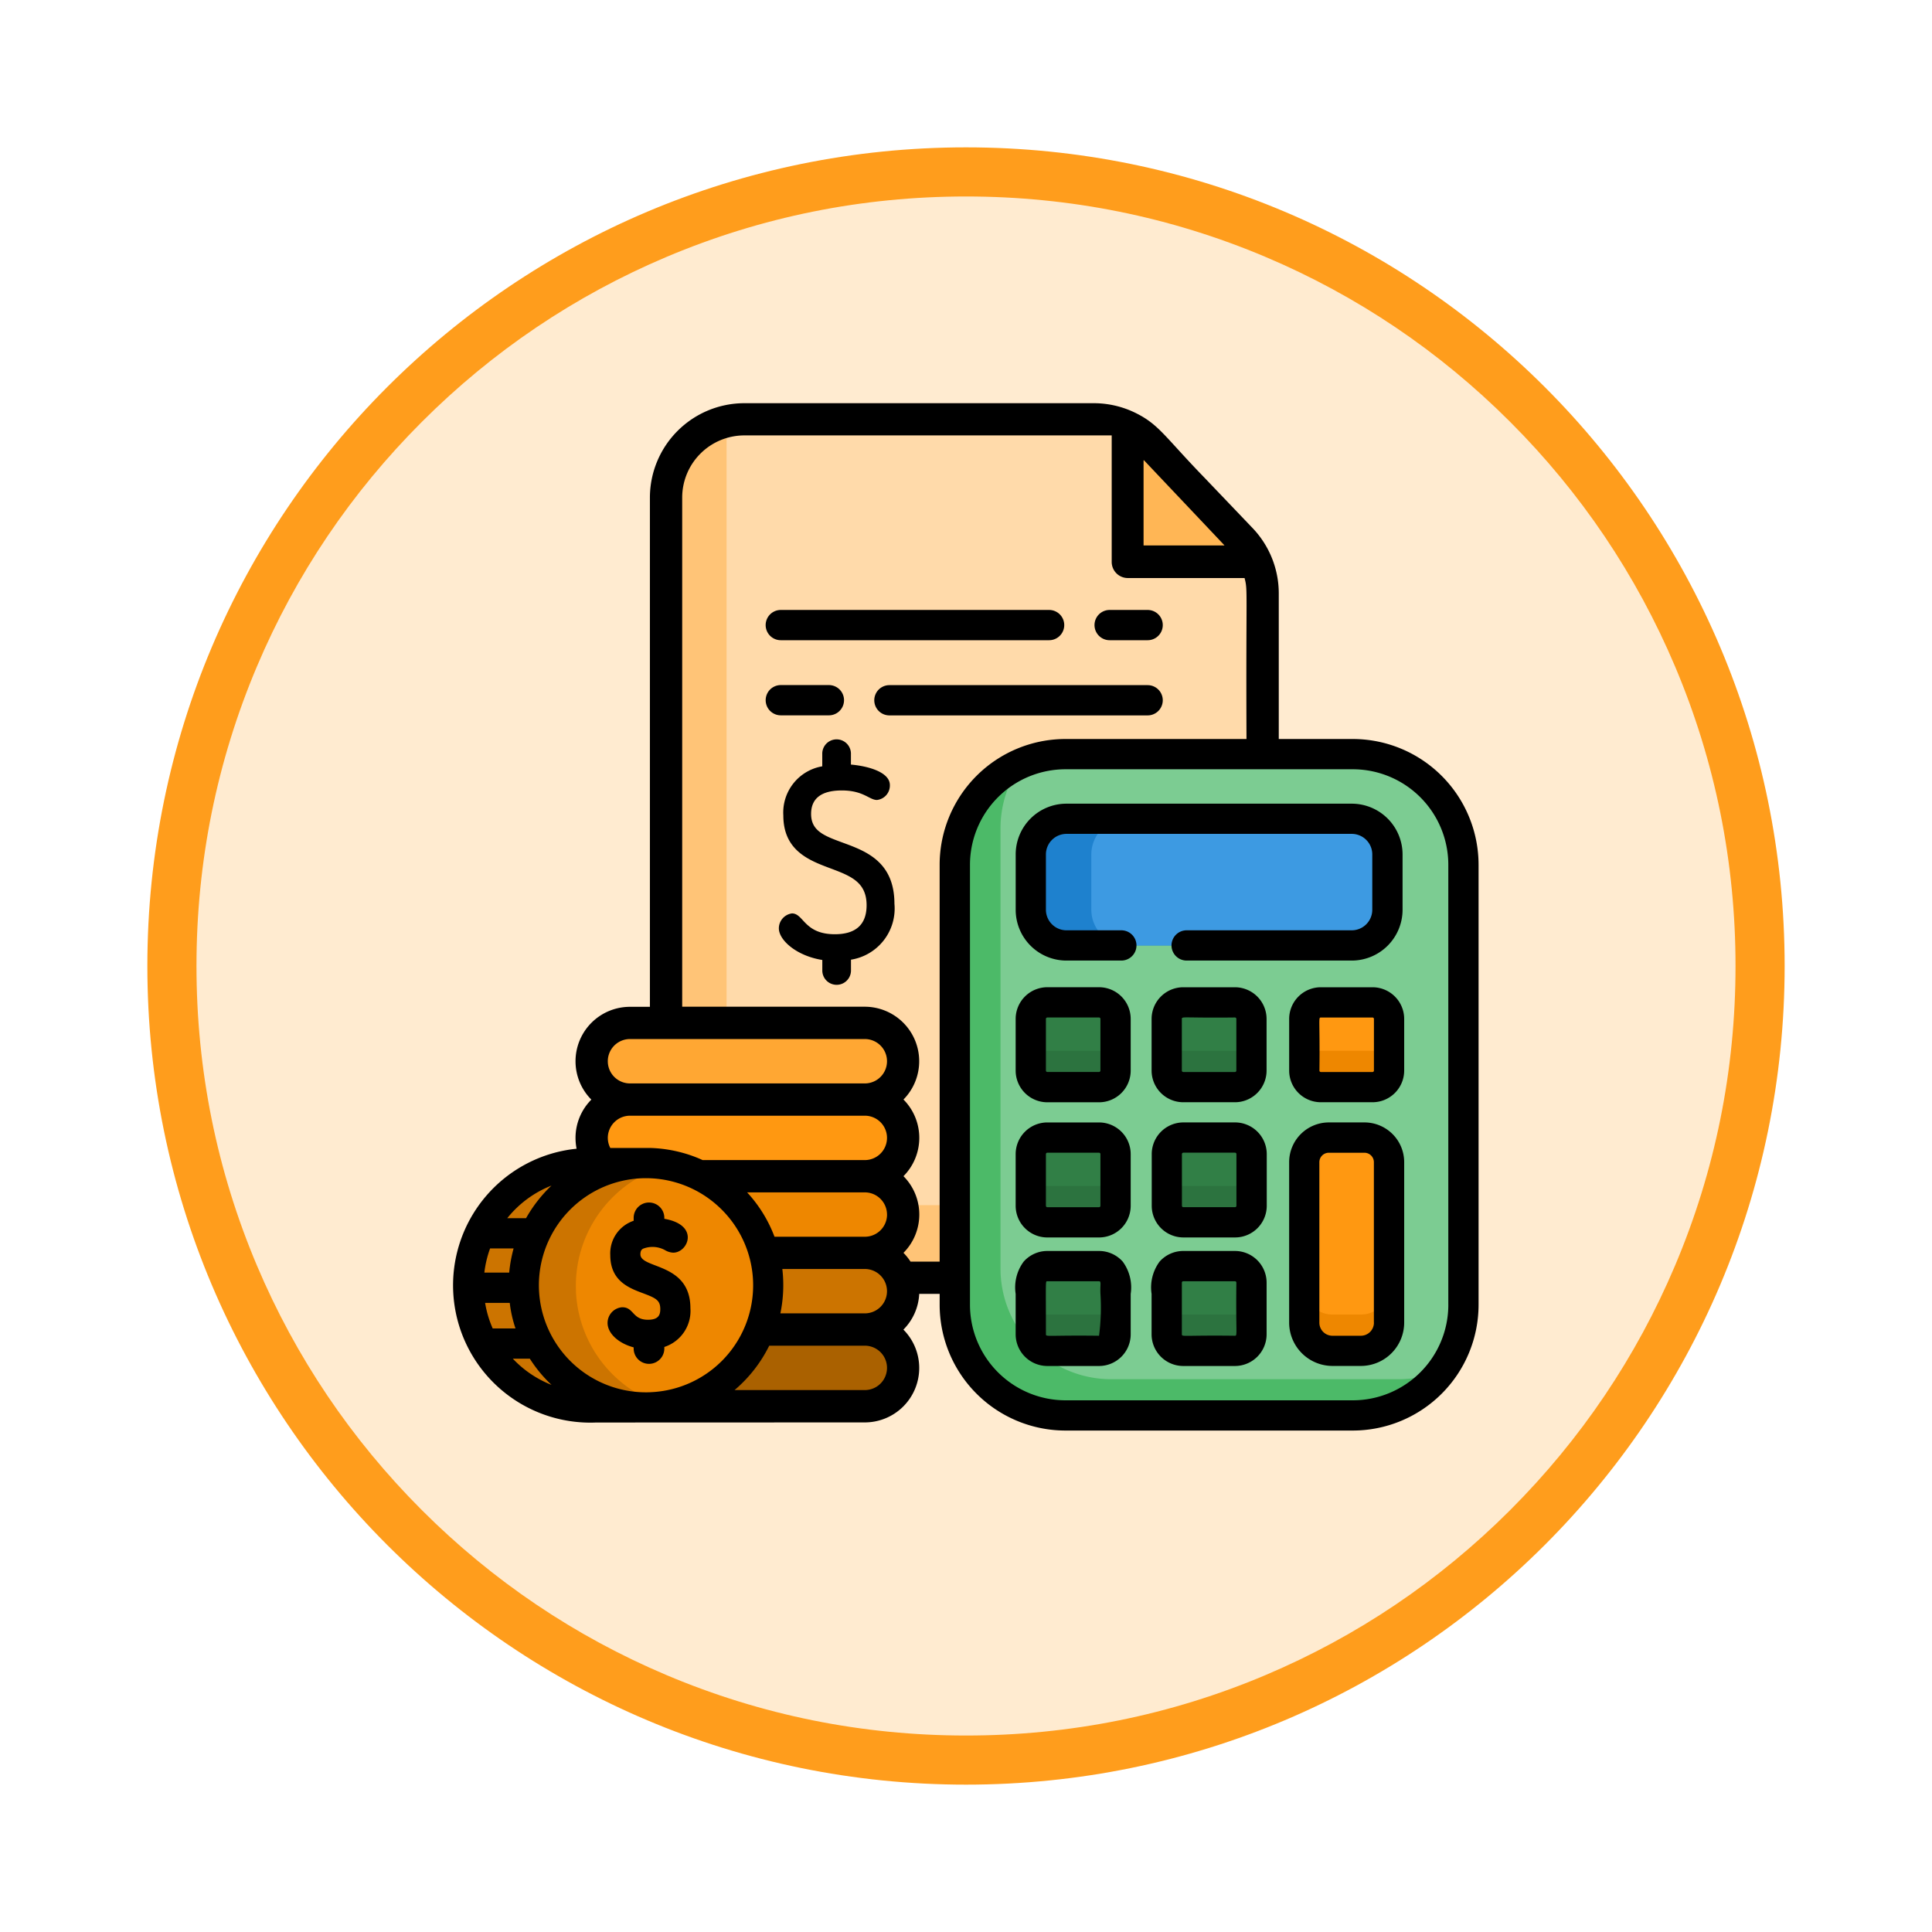 <svg xmlns="http://www.w3.org/2000/svg" xmlns:xlink="http://www.w3.org/1999/xlink" width="118" height="118" viewBox="0 0 118 118">
  <defs>
    <filter id="Trazado_982547" x="0" y="0" width="118" height="118" filterUnits="userSpaceOnUse">
      <feOffset dy="3" input="SourceAlpha"/>
      <feGaussianBlur stdDeviation="3" result="blur"/>
      <feFlood flood-opacity="0.161"/>
      <feComposite operator="in" in2="blur"/>
      <feComposite in="SourceGraphic"/>
    </filter>
  </defs>
  <g id="Grupo_1227745" data-name="Grupo 1227745" transform="translate(-320.888 -4270.926)">
    <g id="Grupo_1225721" data-name="Grupo 1225721" transform="translate(0 2967)">
      <g id="Grupo_1224853" data-name="Grupo 1224853" transform="translate(329.888 1309.926)">
        <g id="Grupo_1174813" data-name="Grupo 1174813">
          <g id="Grupo_1201680" data-name="Grupo 1201680">
            <g id="Grupo_1201330" data-name="Grupo 1201330">
              <g id="Grupo_1172010" data-name="Grupo 1172010">
                <g id="Grupo_1171046" data-name="Grupo 1171046">
                  <g id="Grupo_1148525" data-name="Grupo 1148525">
                    <g transform="matrix(1, 0, 0, 1, -9, -6)" filter="url(#Trazado_982547)">
                      <g id="Trazado_982547-2" data-name="Trazado 982547" transform="translate(9 6)" fill="#ffebd0">
                        <path d="M 50 98.5 C 43.452 98.5 37.1 97.218 31.122 94.689 C 25.347 92.247 20.16 88.749 15.705 84.295 C 11.251 79.84 7.753 74.653 5.311 68.878 C 2.782 62.9 1.5 56.548 1.5 50 C 1.5 43.452 2.782 37.1 5.311 31.122 C 7.753 25.347 11.251 20.16 15.705 15.705 C 20.16 11.251 25.347 7.753 31.122 5.311 C 37.1 2.782 43.452 1.5 50 1.5 C 56.548 1.5 62.9 2.782 68.878 5.311 C 74.653 7.753 79.84 11.251 84.295 15.705 C 88.749 20.16 92.247 25.347 94.689 31.122 C 97.218 37.1 98.5 43.452 98.5 50 C 98.5 56.548 97.218 62.9 94.689 68.878 C 92.247 74.653 88.749 79.84 84.295 84.295 C 79.84 88.749 74.653 92.247 68.878 94.689 C 62.9 97.218 56.548 98.5 50 98.5 Z" stroke="none"/>
                        <path d="M 50 3 C 43.654 3 37.499 4.242 31.706 6.692 C 26.11 9.059 21.083 12.449 16.766 16.766 C 12.449 21.083 9.059 26.11 6.692 31.706 C 4.242 37.499 3 43.654 3 50 C 3 56.346 4.242 62.501 6.692 68.294 C 9.059 73.89 12.449 78.917 16.766 83.234 C 21.083 87.551 26.11 90.941 31.706 93.308 C 37.499 95.758 43.654 97 50 97 C 56.346 97 62.501 95.758 68.294 93.308 C 73.89 90.941 78.917 87.551 83.234 83.234 C 87.551 78.917 90.941 73.89 93.308 68.294 C 95.758 62.501 97 56.346 97 50 C 97 43.654 95.758 37.499 93.308 31.706 C 90.941 26.11 87.551 21.083 83.234 16.766 C 78.917 12.449 73.89 9.059 68.294 6.692 C 62.501 4.242 56.346 3 50 3 M 50 0 C 77.614 0 100 22.386 100 50 C 100 77.614 77.614 100 50 100 C 22.386 100 0 77.614 0 50 C 0 22.386 22.386 0 50 0 Z" stroke="none" fill="#ff9d1c"/>
                      </g>
                    </g>
                  </g>
                </g>
              </g>
            </g>
          </g>
        </g>
      </g>
    </g>
    <g id="presupuesto_1_" data-name="presupuesto (1)" transform="translate(348.031 4295.552)">
      <path id="Trazado_1183179" data-name="Trazado 1183179" d="M142.96,18.668V55.7c0,.074,0,.148,0,.222a4.781,4.781,0,0,1-4.776,4.558H111.3a4.78,4.78,0,0,1-4.781-4.78V12.825A4.774,4.774,0,0,1,111.3,8.044h21.348a4.765,4.765,0,0,1,2.076.476c1.292.622,1.655,1.407,3.976,3.78,2.67,2.9,3.308,3.2,3.852,4.452A4.728,4.728,0,0,1,142.96,18.668Z" transform="translate(-92.986 -7.058)" fill="#ffc477"/>
      <path id="Trazado_1183180" data-name="Trazado 1183180" d="M169.426,18.667V55.694c0,.074,0,.148,0,.222a4.8,4.8,0,0,1-1.079.122H141.466a4.78,4.78,0,0,1-4.781-4.78V8.388c0-.075,0-.149,0-.223a4.8,4.8,0,0,1,1.079-.122h21.348a4.788,4.788,0,0,1,3.493,1.518L165.17,12.3l2.93,3.066a4.811,4.811,0,0,1,1.326,3.3Z" transform="translate(-119.452 -7.057)" fill="#ffdaaa"/>
      <path id="Trazado_1183181" data-name="Trazado 1183181" d="M281.481,181.652V208.53a6.756,6.756,0,0,1-6.756,6.756H257.17a6.756,6.756,0,0,1-6.756-6.756V181.652a6.753,6.753,0,0,1,6.756-6.756h17.556A6.755,6.755,0,0,1,281.481,181.652Z" transform="translate(-219.242 -153.461)" fill="#4cba68"/>
      <path id="Trazado_1183182" data-name="Trazado 1183182" d="M301.48,181.652V208.53a6.72,6.72,0,0,1-1.309,4,6.728,6.728,0,0,1-2.654.542H279.962a6.756,6.756,0,0,1-6.756-6.756V179.434a6.72,6.72,0,0,1,1.309-4,6.728,6.728,0,0,1,2.654-.542h17.556A6.755,6.755,0,0,1,301.48,181.652Z" transform="translate(-239.241 -153.461)" fill="#7ccc92"/>
      <path id="Trazado_1183183" data-name="Trazado 1183183" d="M361.217,366.979v3.157a1.01,1.01,0,0,1-1.009,1.01h-3.158a1.01,1.01,0,0,1-1.01-1.01v-3.157a1.01,1.01,0,0,1,1.01-1.01h3.158A1.01,1.01,0,0,1,361.217,366.979Z" transform="translate(-311.922 -321.117)" fill="#2c733f"/>
      <path id="Trazado_1183184" data-name="Trazado 1183184" d="M310.079,209.256v3.382a2.178,2.178,0,0,1-2.178,2.178H290.475a2.179,2.179,0,0,1-2.178-2.178v-3.382a2.179,2.179,0,0,1,2.178-2.178H307.9A2.178,2.178,0,0,1,310.079,209.256Z" transform="translate(-252.483 -181.699)" fill="#1e81ce"/>
      <path id="Trazado_1183185" data-name="Trazado 1183185" d="M336.544,209.256v3.382a2.178,2.178,0,0,1-2.178,2.178H320.636a2.179,2.179,0,0,1-2.178-2.178v-3.382a2.179,2.179,0,0,1,2.178-2.178h13.729A2.178,2.178,0,0,1,336.544,209.256Z" transform="translate(-278.947 -181.699)" fill="#3d9ae2"/>
      <g id="Grupo_1227741" data-name="Grupo 1227741" transform="translate(35.814 36.596)">
        <path id="Trazado_1183186" data-name="Trazado 1183186" d="M293.476,366.979v3.157a1.01,1.01,0,0,1-1.01,1.01h-3.158a1.011,1.011,0,0,1-1.01-1.01v-3.157a1.011,1.011,0,0,1,1.01-1.01h3.158A1.01,1.01,0,0,1,293.476,366.979Z" transform="translate(-288.297 -357.714)" fill="#2c733f"/>
        <path id="Trazado_1183187" data-name="Trazado 1183187" d="M361.217,299.618v3.157a1.01,1.01,0,0,1-1.009,1.01h-3.158a1.01,1.01,0,0,1-1.01-1.01v-3.157a1.01,1.01,0,0,1,1.01-1.01h3.158A1.01,1.01,0,0,1,361.217,299.618Z" transform="translate(-347.737 -298.608)" fill="#2c733f"/>
      </g>
      <path id="Trazado_1183188" data-name="Trazado 1183188" d="M429.774,299.618v3.157a1.01,1.01,0,0,1-1.01,1.01h-3.157a1.01,1.01,0,0,1-1.01-1.01v-3.157a1.01,1.01,0,0,1,1.01-1.01h3.157A1.01,1.01,0,0,1,429.774,299.618Z" transform="translate(-372.077 -262.012)" fill="#ee8700"/>
      <g id="Grupo_1227742" data-name="Grupo 1227742" transform="translate(35.814 36.596)">
        <path id="Trazado_1183189" data-name="Trazado 1183189" d="M293.476,299.618v3.157a1.01,1.01,0,0,1-1.01,1.01h-3.158a1.011,1.011,0,0,1-1.01-1.01v-3.157a1.011,1.011,0,0,1,1.01-1.01h3.158A1.01,1.01,0,0,1,293.476,299.618Z" transform="translate(-288.297 -298.608)" fill="#2c733f"/>
        <path id="Trazado_1183190" data-name="Trazado 1183190" d="M361.217,431.04V434.2a1.01,1.01,0,0,1-1.009,1.01h-3.158a1.01,1.01,0,0,1-1.01-1.01V431.04a1.01,1.01,0,0,1,1.01-1.009h3.158A1.01,1.01,0,0,1,361.217,431.04Z" transform="translate(-347.737 -413.924)" fill="#2c733f"/>
        <path id="Trazado_1183191" data-name="Trazado 1183191" d="M293.476,431.04V434.2a1.01,1.01,0,0,1-1.01,1.01h-3.158a1.011,1.011,0,0,1-1.01-1.01V431.04a1.011,1.011,0,0,1,1.01-1.009h3.158A1.01,1.01,0,0,1,293.476,431.04Z" transform="translate(-288.297 -413.924)" fill="#2c733f"/>
      </g>
      <path id="Trazado_1183192" data-name="Trazado 1183192" d="M429.774,367.469v9.8A1.723,1.723,0,0,1,428.051,379h-1.732a1.723,1.723,0,0,1-1.723-1.724v-9.8a1.5,1.5,0,0,1,1.5-1.5h2.176A1.5,1.5,0,0,1,429.774,367.469Z" transform="translate(-372.077 -321.116)" fill="#ee8700"/>
      <g id="Grupo_1227743" data-name="Grupo 1227743" transform="translate(35.814 36.596)">
        <path id="Trazado_1183193" data-name="Trazado 1183193" d="M361.217,366.979v.939a1.01,1.01,0,0,1-1.009,1.01h-3.158a1.01,1.01,0,0,1-1.01-1.01v-.939a1.01,1.01,0,0,1,1.01-1.01h3.158A1.01,1.01,0,0,1,361.217,366.979Z" transform="translate(-347.737 -357.714)" fill="#317f46"/>
        <path id="Trazado_1183194" data-name="Trazado 1183194" d="M293.476,366.979v.939a1.01,1.01,0,0,1-1.01,1.01h-3.158a1.011,1.011,0,0,1-1.01-1.01v-.939a1.011,1.011,0,0,1,1.01-1.01h3.158A1.01,1.01,0,0,1,293.476,366.979Z" transform="translate(-288.297 -357.714)" fill="#317f46"/>
        <path id="Trazado_1183195" data-name="Trazado 1183195" d="M361.217,299.618v.939a1.01,1.01,0,0,1-1.009,1.01h-3.158a1.01,1.01,0,0,1-1.01-1.01v-.939a1.01,1.01,0,0,1,1.01-1.01h3.158A1.01,1.01,0,0,1,361.217,299.618Z" transform="translate(-347.737 -298.608)" fill="#317f46"/>
      </g>
      <path id="Trazado_1183196" data-name="Trazado 1183196" d="M429.774,299.618v.939a1.01,1.01,0,0,1-1.01,1.01h-3.157a1.01,1.01,0,0,1-1.01-1.01v-.939a1.01,1.01,0,0,1,1.01-1.01h3.157A1.01,1.01,0,0,1,429.774,299.618Z" transform="translate(-372.077 -262.012)" fill="#ff9811"/>
      <g id="Grupo_1227744" data-name="Grupo 1227744" transform="translate(35.814 36.596)">
        <path id="Trazado_1183197" data-name="Trazado 1183197" d="M293.476,299.618v.939a1.01,1.01,0,0,1-1.01,1.01h-3.158a1.011,1.011,0,0,1-1.01-1.01v-.939a1.011,1.011,0,0,1,1.01-1.01h3.158A1.01,1.01,0,0,1,293.476,299.618Z" transform="translate(-288.297 -298.608)" fill="#317f46"/>
        <path id="Trazado_1183198" data-name="Trazado 1183198" d="M361.217,431.04v.94a1.01,1.01,0,0,1-1.009,1.01h-3.158a1.01,1.01,0,0,1-1.01-1.01v-.94a1.01,1.01,0,0,1,1.01-1.009h3.158A1.01,1.01,0,0,1,361.217,431.04Z" transform="translate(-347.737 -413.924)" fill="#317f46"/>
        <path id="Trazado_1183199" data-name="Trazado 1183199" d="M293.476,431.04v.94a1.01,1.01,0,0,1-1.01,1.01h-3.158a1.011,1.011,0,0,1-1.01-1.01v-.94a1.011,1.011,0,0,1,1.01-1.009h3.158A1.01,1.01,0,0,1,293.476,431.04Z" transform="translate(-288.297 -413.924)" fill="#317f46"/>
      </g>
      <path id="Trazado_1183200" data-name="Trazado 1183200" d="M429.774,367.469v7.586a1.723,1.723,0,0,1-1.723,1.724h-1.732a1.723,1.723,0,0,1-1.723-1.724v-7.586a1.5,1.5,0,0,1,1.5-1.5h2.176A1.5,1.5,0,0,1,429.774,367.469Z" transform="translate(-372.077 -321.116)" fill="#ff9811"/>
      <path id="Trazado_1183201" data-name="Trazado 1183201" d="M344.49,20.156H338.5a1.838,1.838,0,0,1-1.838-1.838V11.924a4.775,4.775,0,0,1,1.417,1.042l2.56,2.738,2.93,3.066A4.733,4.733,0,0,1,344.49,20.156Z" transform="translate(-294.919 -10.463)" fill="#ffb655"/>
      <path id="Trazado_1183202" data-name="Trazado 1183202" d="M88.48,463.992a2.347,2.347,0,0,1-2.341,2.341H71.8a2.341,2.341,0,0,1,0-4.682H86.139A2.348,2.348,0,0,1,88.48,463.992Z" transform="translate(-60.462 -405.073)" fill="#aa6100"/>
      <path id="Trazado_1183203" data-name="Trazado 1183203" d="M88.48,425.787a2.347,2.347,0,0,1-2.341,2.341H71.8a2.341,2.341,0,0,1,0-4.682H86.139A2.348,2.348,0,0,1,88.48,425.787Z" transform="translate(-60.462 -371.55)" fill="#cc7400"/>
      <path id="Trazado_1183204" data-name="Trazado 1183204" d="M88.48,387.583a2.347,2.347,0,0,1-2.341,2.341H71.8a2.341,2.341,0,0,1,0-4.682H86.139A2.348,2.348,0,0,1,88.48,387.583Z" transform="translate(-60.462 -338.028)" fill="#ee8700"/>
      <path id="Trazado_1183205" data-name="Trazado 1183205" d="M88.48,349.377a2.347,2.347,0,0,1-2.341,2.341H71.8a2.348,2.348,0,0,1-2.341-2.341,2.347,2.347,0,0,1,2.341-2.341H86.139A2.348,2.348,0,0,1,88.48,349.377Z" transform="translate(-60.462 -304.505)" fill="#ff9811"/>
      <path id="Trazado_1183206" data-name="Trazado 1183206" d="M86.139,313.516H71.8a2.348,2.348,0,0,1-2.341-2.341h0a2.348,2.348,0,0,1,2.341-2.341H86.139a2.348,2.348,0,0,1,2.341,2.341h0A2.348,2.348,0,0,1,86.139,313.516Z" transform="translate(-60.462 -270.985)" fill="#ffa733"/>
      <path id="Trazado_1183207" data-name="Trazado 1183207" d="M26.866,384.92a7.617,7.617,0,0,0-7.938-7.295H15.943a7.627,7.627,0,0,0,.652,15.241h2.332v0c.213.009.427.011.644,0a7.75,7.75,0,0,0,1.417-.193,7.628,7.628,0,0,0,5.879-7.15v-.009C26.875,385.317,26.875,385.12,26.866,384.92Z" transform="translate(-7.084 -331.339)" fill="#cc7400"/>
      <path id="Trazado_1183208" data-name="Trazado 1183208" d="M73.317,386.949v.009a7.628,7.628,0,0,1-5.879,7.15,7.631,7.631,0,0,1-5.871-7.1c0-.017,0-.033,0-.05v-.009a7.63,7.63,0,0,1,5.877-7.694,7.629,7.629,0,0,1,5.874,7.1C73.325,386.555,73.325,386.753,73.317,386.949Z" transform="translate(-53.534 -332.775)" fill="#ee8700"/>
      <path id="Trazado_1183209" data-name="Trazado 1183209" d="M55.483,20.51H50.96v-8.9a5.781,5.781,0,0,0-1.6-3.984L46.439,4.568C43.959,2.012,43.646,1.29,42.169.573A5.78,5.78,0,0,0,39.666,0H18.318a5.773,5.773,0,0,0-5.767,5.767v31.1H11.335a3.325,3.325,0,0,0-2.361,5.668,3.315,3.315,0,0,0-.966,2.341,3.413,3.413,0,0,0,.065.658,8.386,8.386,0,0,0,1.2,16.722l16.4-.006a3.325,3.325,0,0,0,2.361-5.668A3.309,3.309,0,0,0,29,54.4h1.248v.667a7.688,7.688,0,0,0,7.68,7.68H55.483a7.688,7.688,0,0,0,7.68-7.68V28.19A7.688,7.688,0,0,0,55.483,20.51ZM42.728,3.486C46.6,7.578,47.472,8.5,47.635,8.674c0,0,0,0,0,0h0l0,.006h0a.021.021,0,0,0,.007.007l0,0s0,0,0,0,0,0,0,0,0,0,0,0h-4.94V3.486ZM11.335,38.835H25.677a1.355,1.355,0,1,1,0,2.711H11.335a1.355,1.355,0,1,1,0-2.711Zm0,4.682H25.677a1.355,1.355,0,1,1,0,2.711H15.771a8.029,8.029,0,0,0-1.248-.451,8.31,8.31,0,0,0-1.971-.29c-.193,0-.387,0-.58,0h-1.84a1.332,1.332,0,0,1-.152-.62A1.358,1.358,0,0,1,11.335,43.517Zm15.7,6.038a1.357,1.357,0,0,1-1.355,1.355H20.161A8.292,8.292,0,0,0,18.488,48.2h7.19A1.358,1.358,0,0,1,27.033,49.555ZM6.54,47.785a8.506,8.506,0,0,0-1.553,1.991H3.839A6.51,6.51,0,0,1,6.54,47.785ZM2.79,51.625H4.226A8.51,8.51,0,0,0,3.957,53.1H2.44A6.477,6.477,0,0,1,2.79,51.625Zm.159,4.886a6.466,6.466,0,0,1-.463-1.56H3.991a7.438,7.438,0,0,0,.352,1.56Zm1.23,1.848c.6,0,.956,0,1.039,0a8.324,8.324,0,0,0,1.326,1.6A6.512,6.512,0,0,1,4.179,58.358Zm8.411,2.047a6.539,6.539,0,1,1,4.143-11.349A6.533,6.533,0,0,1,12.589,60.405Zm13.088-.131H17.721a8.444,8.444,0,0,0,2.118-2.711h5.838a1.355,1.355,0,0,1,0,2.711ZM27.022,54.4a1.356,1.356,0,0,1-1.344,1.19H20.52a8.469,8.469,0,0,0,.119-2.711h5.038A1.357,1.357,0,0,1,27.022,54.4Zm3.226-1.972H28.468a3.271,3.271,0,0,0-.43-.535,3.319,3.319,0,0,0,0-4.682,3.32,3.32,0,0,0,0-4.682,3.329,3.329,0,0,0-2.361-5.668H14.523V5.767a3.8,3.8,0,0,1,3.8-3.8H40.756V9.693a.985.985,0,0,0,.986.986h7.129c.206.8.079.535.117,9.831H37.927a7.688,7.688,0,0,0-7.68,7.68v24.24Zm31.068,2.638A5.838,5.838,0,0,1,55.483,60.9H37.927A5.839,5.839,0,0,1,32.1,55.069V28.19a5.839,5.839,0,0,1,5.832-5.832H55.483a5.838,5.838,0,0,1,5.832,5.832V55.069Z"/>
      <path id="Trazado_1183210" data-name="Trazado 1183210" d="M287.212,207.277h-3.353a1.258,1.258,0,0,1-1.254-1.254v-3.382a1.258,1.258,0,0,1,1.254-1.254h17.425a1.256,1.256,0,0,1,1.254,1.254v3.382a1.256,1.256,0,0,1-1.254,1.254H291.2a.924.924,0,0,0,0,1.848h10.088a3.106,3.106,0,0,0,3.1-3.1v-3.382a3.106,3.106,0,0,0-3.1-3.1H283.859a3.1,3.1,0,0,0-3.1,3.1v3.382a3.1,3.1,0,0,0,3.1,3.1h3.353a.924.924,0,1,0,0-1.848Z" transform="translate(-245.867 -175.083)"/>
      <path id="Trazado_1183211" data-name="Trazado 1183211" d="M282.691,365.455h3.158a1.936,1.936,0,0,0,1.934-1.934v-3.157a1.936,1.936,0,0,0-1.934-1.934h-3.158a1.937,1.937,0,0,0-1.934,1.934v3.157A1.937,1.937,0,0,0,282.691,365.455Zm-.086-5.091a.087.087,0,0,1,.086-.086h3.158a.087.087,0,0,1,.086.086v3.157a.087.087,0,0,1-.086.086h-3.158a.087.087,0,0,1-.086-.086Z" transform="translate(-245.867 -314.501)"/>
      <path id="Trazado_1183212" data-name="Trazado 1183212" d="M422.147,291.068H418.99A1.936,1.936,0,0,0,417.056,293v3.157a1.936,1.936,0,0,0,1.934,1.934h3.157a1.936,1.936,0,0,0,1.934-1.934V293A1.936,1.936,0,0,0,422.147,291.068Zm.086,5.091a.086.086,0,0,1-.086.086H418.99a.087.087,0,0,1-.086-.086c.038-3.123-.08-3.243.086-3.243h3.157a.086.086,0,0,1,.086.086Z" transform="translate(-365.461 -255.396)"/>
      <path id="Trazado_1183213" data-name="Trazado 1183213" d="M282.691,298.094h3.158a1.936,1.936,0,0,0,1.934-1.934V293a1.936,1.936,0,0,0-1.934-1.934h-3.158A1.937,1.937,0,0,0,280.757,293v3.157A1.937,1.937,0,0,0,282.691,298.094ZM282.605,293a.087.087,0,0,1,.086-.086h3.158a.087.087,0,0,1,.086.086v3.157a.087.087,0,0,1-.086.086h-3.158a.087.087,0,0,1-.086-.086Z" transform="translate(-245.867 -255.396)"/>
      <path id="Trazado_1183214" data-name="Trazado 1183214" d="M287.274,423.143a1.934,1.934,0,0,0-1.448-.652h-3.158a1.929,1.929,0,0,0-1.447.652,2.643,2.643,0,0,0-.488,1.971v2.468a1.937,1.937,0,0,0,1.934,1.934h3.158a1.936,1.936,0,0,0,1.934-1.934v-2.468A2.665,2.665,0,0,0,287.274,423.143Zm-1.448,4.526c-3.12-.038-3.244.08-3.244-.086,0-3.343-.037-3.243.086-3.243h3.158c.152,0,.058.211.086.775A13.139,13.139,0,0,1,285.826,427.669Z" transform="translate(-245.843 -370.712)"/>
      <path id="Trazado_1183215" data-name="Trazado 1183215" d="M421.656,358.428H419.48a2.428,2.428,0,0,0-2.425,2.425v9.8a2.651,2.651,0,0,0,2.647,2.648h1.732a2.65,2.65,0,0,0,2.647-2.648v-9.8A2.427,2.427,0,0,0,421.656,358.428Zm.577,12.229a.8.8,0,0,1-.8.8H419.7a.8.8,0,0,1-.8-.8v-9.8a.577.577,0,0,1,.577-.577h2.176a.577.577,0,0,1,.577.577v9.8Z" transform="translate(-365.461 -314.5)"/>
      <path id="Trazado_1183216" data-name="Trazado 1183216" d="M166.621,173.629h0c-1.127-.414-1.941-.713-1.941-1.757,0-.951.632-1.434,1.878-1.434,1.323,0,1.679.582,2.145.582a.887.887,0,0,0,.788-.91c0-.77-1.256-1.152-2.378-1.252v-.694a.876.876,0,0,0-1.751,0v.8a2.864,2.864,0,0,0-2.378,3c0,2.151,1.583,2.746,2.856,3.224,1.246.468,2.23.838,2.23,2.261,0,1.175-.652,1.771-1.939,1.771-1.883,0-1.9-1.272-2.62-1.272a.924.924,0,0,0-.8.91c0,.728,1.085,1.685,2.654,1.934v.671a.876.876,0,0,0,1.751,0v-.689a3.163,3.163,0,0,0,2.654-3.417C169.767,174.785,168.023,174.144,166.621,173.629Z" transform="translate(-142.284 -146.786)"/>
      <path id="Trazado_1183217" data-name="Trazado 1183217" d="M353.57,422.491h-3.158a1.933,1.933,0,0,0-1.448.652,2.654,2.654,0,0,0-.487,1.971v2.468a1.936,1.936,0,0,0,1.934,1.934h3.158a1.936,1.936,0,0,0,1.933-1.934v-3.158a1.936,1.936,0,0,0-1.933-1.933Zm0,5.178c-3.12-.038-3.244.08-3.244-.086v-3.158a.086.086,0,0,1,.086-.085h3.158a.085.085,0,0,1,.085.085C353.618,427.551,353.733,427.669,353.57,427.669Z" transform="translate(-305.285 -370.712)"/>
      <path id="Trazado_1183218" data-name="Trazado 1183218" d="M353.591,291.068h-3.158A1.936,1.936,0,0,0,348.5,293v3.157a1.936,1.936,0,0,0,1.934,1.934h3.158a1.906,1.906,0,0,0,.7-.133,1.937,1.937,0,0,0,1.23-1.8V293A1.937,1.937,0,0,0,353.591,291.068Zm.085,5.091a.086.086,0,0,1-.085.086h-3.158a.087.087,0,0,1-.086-.086V293c0-.166.115-.049,3.244-.086a.086.086,0,0,1,.085.086v3.157Z" transform="translate(-305.307 -255.396)"/>
      <path id="Trazado_1183219" data-name="Trazado 1183219" d="M354.3,358.561a1.9,1.9,0,0,0-.7-.133h-3.158a1.936,1.936,0,0,0-1.934,1.934v3.157a1.936,1.936,0,0,0,1.934,1.934h3.158a1.936,1.936,0,0,0,1.933-1.934v-3.157A1.937,1.937,0,0,0,354.3,358.561Zm-.619,4.958a.086.086,0,0,1-.085.086h-3.158a.087.087,0,0,1-.086-.086v-3.157a.087.087,0,0,1,.086-.086h3.158a.086.086,0,0,1,.085.086Z" transform="translate(-305.307 -314.5)"/>
      <path id="Trazado_1183220" data-name="Trazado 1183220" d="M320.971,104.89h2.321a.924.924,0,0,0,0-1.848h-2.321a.924.924,0,1,0,0,1.848Z" transform="translate(-280.341 -90.414)"/>
      <path id="Trazado_1183221" data-name="Trazado 1183221" d="M157.094,104.89h16.388a.924.924,0,0,0,0-1.848H157.094a.924.924,0,0,0,0,1.848Z" transform="translate(-136.549 -90.414)"/>
      <path id="Trazado_1183222" data-name="Trazado 1183222" d="M160.032,142.32a.924.924,0,0,0,0-1.848h-2.937a.924.924,0,0,0,0,1.848Z" transform="translate(-136.549 -123.256)"/>
      <path id="Trazado_1183223" data-name="Trazado 1183223" d="M227.919,141.4a.924.924,0,0,0-.924-.924H211.223a.924.924,0,0,0,0,1.848h15.772A.925.925,0,0,0,227.919,141.4Z" transform="translate(-184.044 -123.256)"/>
      <path id="Trazado_1183224" data-name="Trazado 1183224" d="M79.376,401.505c0-.232.086-.3.166-.343a1.588,1.588,0,0,1,1.34.091,1.057,1.057,0,0,0,.5.152c.911,0,1.632-1.694-.545-2.068v-.058a.936.936,0,0,0-1.873,0v.178a2.1,2.1,0,0,0-1.428,2.1c0,1.576,1.145,2.006,1.981,2.32.8.3,1.073.431,1.073.973,0,.339-.091.653-.754.653-.966,0-.85-.764-1.573-.764a.965.965,0,0,0-.893.957c0,.64.666,1.248,1.594,1.494v.07a.936.936,0,0,0,1.873,0v-.095A2.315,2.315,0,0,0,82.43,404.8C82.43,401.991,79.376,402.413,79.376,401.505Z" transform="translate(-67.405 -349.523)"/>
    </g>
  </g>
</svg>

